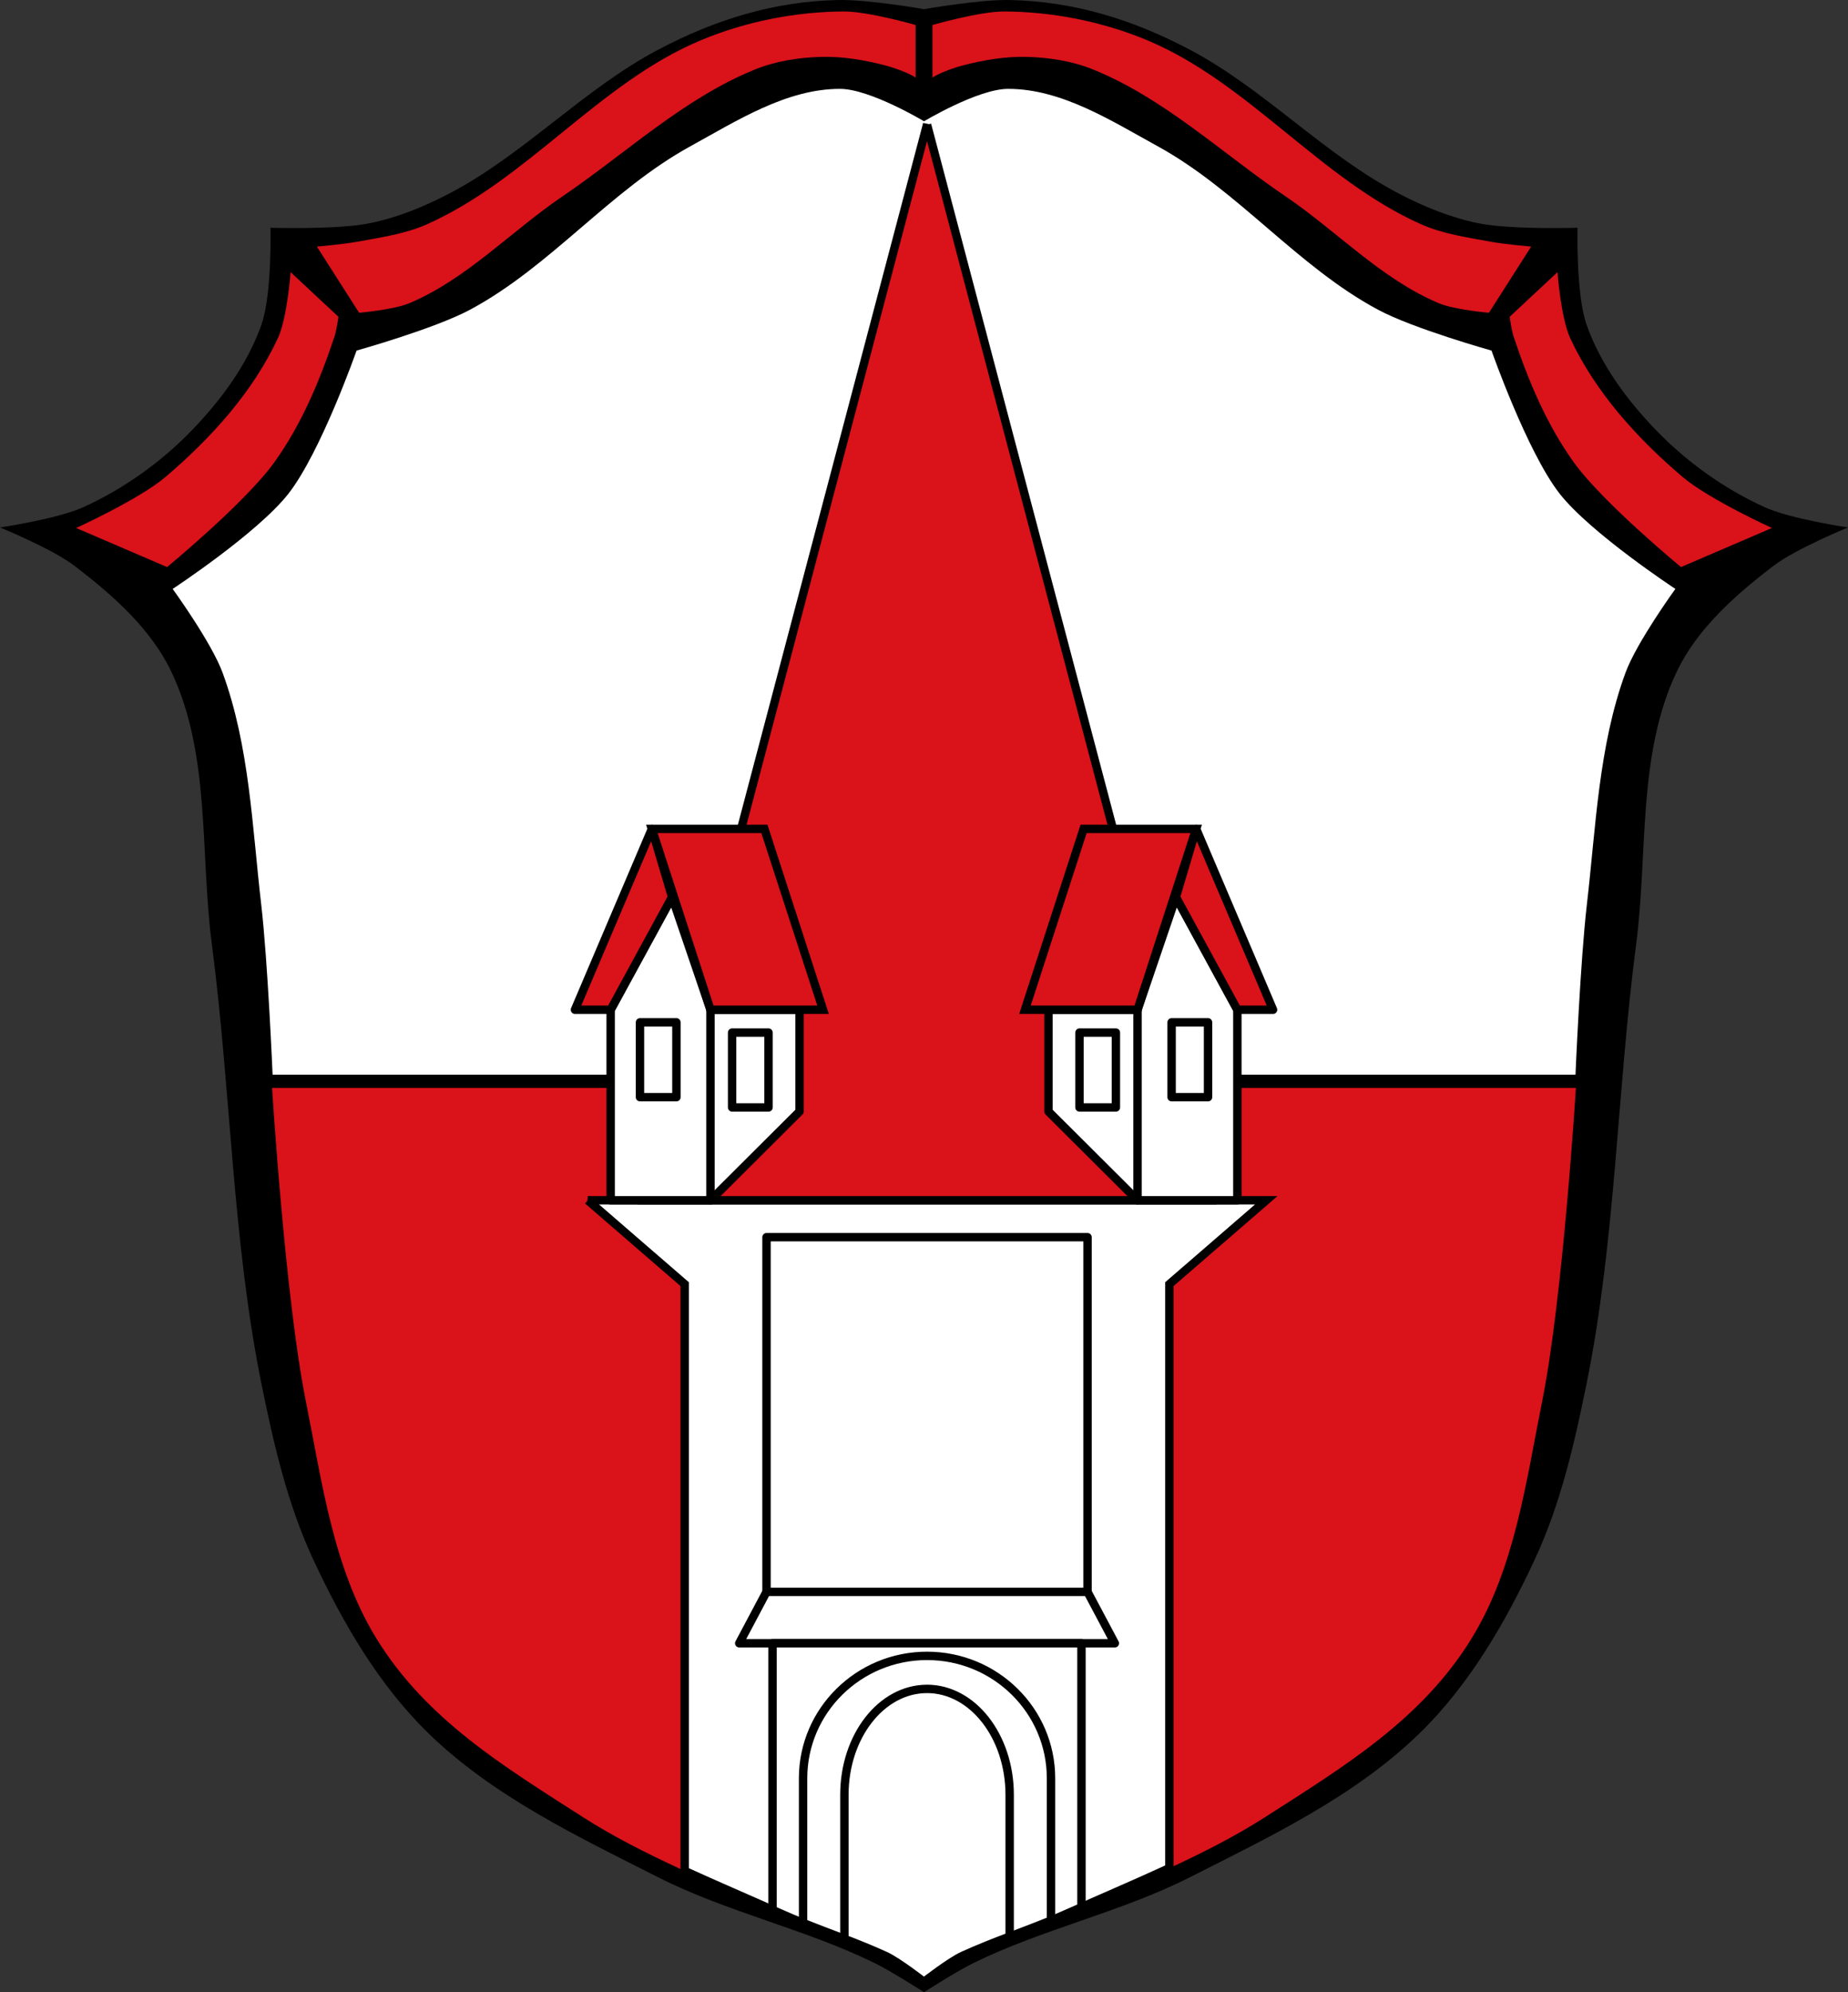 <?xml version="1.0" encoding="UTF-8" standalone="no"?><svg xmlns="http://www.w3.org/2000/svg" viewBox="0 0 1100.97 1186.98"><rect x="0" y="0" width="1100.97" height="1186.98" fill="#333333" stroke="none"/><g transform="translate(111.41-6.359)"><path d="m388.06 6.375c-38.39.769-73.46 11.683-107.41 29.625-44.669 23.609-80.04 62.61-124.87 85.91-14.828 7.704-30.625 14.14-47 17.469-19.317 3.926-59.06 2.688-59.06 2.688 0 0 1.032 39.484-5.375 57.719-8.354 23.773-24.11 45.01-41.625 63.12-18.303 18.921-40.481 34.712-64.44 45.625-15.508 7.06-49.688 12.09-49.688 12.09 0 0 31.11 12.722 44.31 22.813 22.648 17.316 45.49 37.38 57.75 63.12 23.534 49.43 17.06 108.15 24.16 162.44 11.386 87.08 12.12 175.73 29.531 261.81 7.214 35.672 15.509 71.76 30.875 104.75 17.451 37.469 38.883 74.51 68.47 103.37 38.578 37.632 88.89 61.56 136.97 85.91 41.22 20.873 87.37 30.753 128.87 51.06 10.276 5.03 29.563 17.438 29.563 17.438 0 0 19.264-12.41 29.531-17.438 41.5-20.32 87.65-30.19 128.87-51.06 48.08-24.345 98.39-48.27 136.97-85.91 29.586-28.861 51.02-65.906 68.47-103.37 15.366-32.991 23.661-69.08 30.875-104.75 17.409-86.08 18.15-174.73 29.531-261.81 7.098-54.29.654-113.01 24.19-162.44 12.255-25.741 35.07-45.809 57.719-63.12 13.198-10.09 44.31-22.813 44.31-22.813 0 0-34.18-5.03-49.688-12.09-23.957-10.913-46.13-26.704-64.44-45.625-17.519-18.11-33.27-39.35-41.625-63.12-6.408-18.234-5.375-57.719-5.375-57.719 0 0-39.745 1.239-59.06-2.688-16.375-3.328-32.17-9.765-47-17.469-44.834-23.295-80.21-62.3-124.87-85.91-33.947-17.942-69.02-28.856-107.41-29.625-17.971-.36-51 5.438-51 5.438 0 0-33.06-5.797-51.03-5.438"/><path d="m391.31 13.188c-28.905.17-58.35 5.973-85.03 17.09-60.55 25.24-103.43 83.08-163.37 109.72-13.12 5.832-27.659 7.835-41.781 10.438-7.841 1.445-23.75 2.844-23.75 2.844l25.16 39.438c0 0 20.581-1.776 29.938-5.719 34.16-14.393 60.52-42.81 91.19-63.62 37.822-25.668 72.14-58.29 114.47-75.53 12.393-5.05 26.03-7.212 39.41-7.594 13.09-.374 26.28 1.861 38.938 5.219 6.109 1.62 14.561 4.913 17.594 7.125v-31.344c0 0-28.25-8.148-42.75-8.06m95.53 0c-14.5-.085-42.75 8.06-42.75 8.06v31.344c3.03-2.212 11.484-5.505 17.594-7.125 12.66-3.358 25.845-5.593 38.938-5.219 13.377.382 27.01 2.545 39.41 7.594 42.33 17.244 76.65 49.863 114.47 75.53 30.671 20.815 57.03 49.23 91.19 63.62 9.356 3.942 29.938 5.719 29.938 5.719l25.16-39.438c0 0-15.909-1.399-23.75-2.844-14.12-2.602-28.658-4.606-41.781-10.438-59.947-26.639-102.82-84.48-163.37-109.72-26.681-11.12-56.13-16.923-85.03-17.09m-425.16 155.31c0 0-1.946 27.27-7.594 39.41-14.965 32.14-39.953 59.694-66.969 82.66-15.561 13.226-53.19 30.375-53.19 30.375l54.16 23.281c0 0 46.698-38.38 64.09-62.688 16.03-22.401 26.92-48.43 35.625-74.56 1.275-3.829 2.375-11.875 2.375-11.875l-28.5-26.594m754.78 0l-28.5 26.594c0 0 1.1 8.05 2.375 11.875 8.705 26.13 19.594 52.16 35.625 74.56 17.396 24.308 64.09 62.688 64.09 62.688l54.16-23.281c0 0-37.627-17.15-53.19-30.375-27.02-22.962-52-50.51-66.969-82.66-5.648-12.13-7.594-39.41-7.594-39.41" fill="#da121a"/><path d="m439.08 78.62c0 0-32.15-19.295-50.03-19.313-31.865-.031-61.32 18.906-89.25 34.25-47.724 26.22-83.19 71.62-131.19 97.34-21.11 11.317-67.59 24.344-67.59 24.344 0 0-21.2 60.43-40.563 85.22-18.334 23.47-69 56.781-69 56.781 0 0 23.11 31.808 29.781 50.03 16.02 43.775 17.58 91.67 22.969 137.97 3.917 33.656 6.781 101.41 6.781 101.41h388.09 388.13c0 0 2.864-67.75 6.781-101.41 5.389-46.3 6.95-94.19 22.969-137.97 6.668-18.223 29.75-50.03 29.75-50.03 0 0-50.635-33.31-68.969-56.781-19.363-24.788-40.563-85.22-40.563-85.22 0 0-46.512-13.03-67.62-24.344-47.995-25.726-83.44-71.12-131.16-97.34-27.927-15.346-57.38-34.28-89.25-34.25-17.886.016-50.06 19.313-50.06 19.313" fill="#fff"/><path d="m50.672 654.56c0 0 7.789 125.18 20.09 186.47 9.687 48.25 16.291 99.6 42.06 141.53 29.636 48.22 75.72 76.13 123.38 106.66 35.29 22.604 78.44 39.649 116.66 56.844 21.45 9.65 41.725 15.802 63.12 25.563 7.587 3.461 23.09 15.563 23.09 15.563 0 0 15.538-12.1 23.12-15.563 21.4-9.761 41.675-15.912 63.12-25.563 38.22-17.194 81.37-34.24 116.66-56.844 47.656-30.527 93.71-58.44 123.34-106.66 25.772-41.928 32.406-93.28 42.09-141.53 12.305-61.29 20.06-186.47 20.06-186.47h-388.41z" fill="#da121a"/><g stroke="#000" stroke-width="5"><g fill="#fff"><path d="m238.78 721.5l57.719 49.969v349.59c18.988 8.701 38.21 16.842 56.34 25 21.45 9.65 41.725 15.802 63.12 25.563 7.587 3.461 23.09 15.563 23.09 15.563 0 0 15.538-12.1 23.12-15.563 21.4-9.761 41.675-15.912 63.12-25.563 19.279-8.674 39.821-17.326 59.969-26.656v-347.94l57.719-49.969h-57.719-288.78-57.719z"/><g stroke-linejoin="round" stroke-linecap="round"><path d="m345.25 743.49h191.25v211.33h-191.25z"/><path d="m345.24 954.81l-16.25 30.625h223.78l-16.281-30.625h-191.25z"/><path d="m348.84 985.44v158.84c1.327.592 2.684 1.189 4 1.781 21.45 9.65 41.725 15.802 63.12 25.563 7.587 3.461 23.09 15.563 23.09 15.563 0 0 15.538-12.1 23.12-15.563 21.4-9.761 41.675-15.912 63.12-25.563 2.489-1.12 5.066-2.223 7.594-3.344v-157.28h-184.06z"/><path d="m440.91 992.94c-40.797 0-73.875 32.675-73.875 72.938v86.19c16.351 6.562 32.31 11.977 48.938 19.563 7.587 3.461 23.09 15.563 23.09 15.563 0 0 15.538-12.1 23.12-15.563 17.846-8.14 34.947-13.789 52.56-21.03v-84.72c0-40.26-33.05-72.938-73.844-72.938z"/><path d="m440.87 1012.62c-27.2 0-49.22 28.26-49.22 63.09v85.84c8.03 3.09 16.09 6.31 24.313 10.06 7.587 3.461 23.09 15.563 23.09 15.563 0 0 15.538-12.1 23.12-15.563 9.459-4.314 18.719-7.92 27.938-11.438v-84.47c0-34.833-22.05-63.09-49.25-63.09z"/></g></g><path d="m440.89 80.56l-.026.063v.031l-169.14 640.84h169.14.026 169.14l-169.14-640.84v-.094z" fill="#da121a"/><g fill="#fff" stroke-linecap="round"><path d="m288.99 540.81l-36.594 67.16v113.53h59.47l53.06-52.906v-60.62h-53.06l-22.875-67.16z" stroke-linejoin="round"/><path d="m311.86 721.5v-113.53"/></g><g fill="#da121a"><path d="m378.93 607.97l-34.928-107.74h-67.06l34.928 107.74z"/><path d="m252.39 607.97h-21.269l45.81-107.74 12.05 40.586z" stroke-linejoin="round"/></g><g fill="#fff" stroke-linecap="round"><g stroke-linejoin="round"><path d="m324.75 621.58h21.7v44.605h-21.7z"/><path d="m269.87 615.47h21.699v44.605h-21.699z"/><path d="m589.17 540.81l36.594 67.16v113.53h-59.47l-53.06-52.906v-60.62h53.06l22.875-67.16z"/></g><path d="m566.29 721.5v-113.53"/></g><g fill="#da121a"><path d="m499.23 607.97l34.928-107.74h67.06l-34.928 107.74z"/><path d="m625.76 607.97h21.269l-45.81-107.74-12.05 40.586z" stroke-linejoin="round"/></g><g fill="#fff" stroke-linejoin="round" stroke-linecap="round" transform="scale(-1 1)"><path d="m-553.4 621.58h21.7v44.605h-21.7z"/><path d="m-608.29 615.47h21.7v44.605h-21.7z"/></g></g></g></svg>
